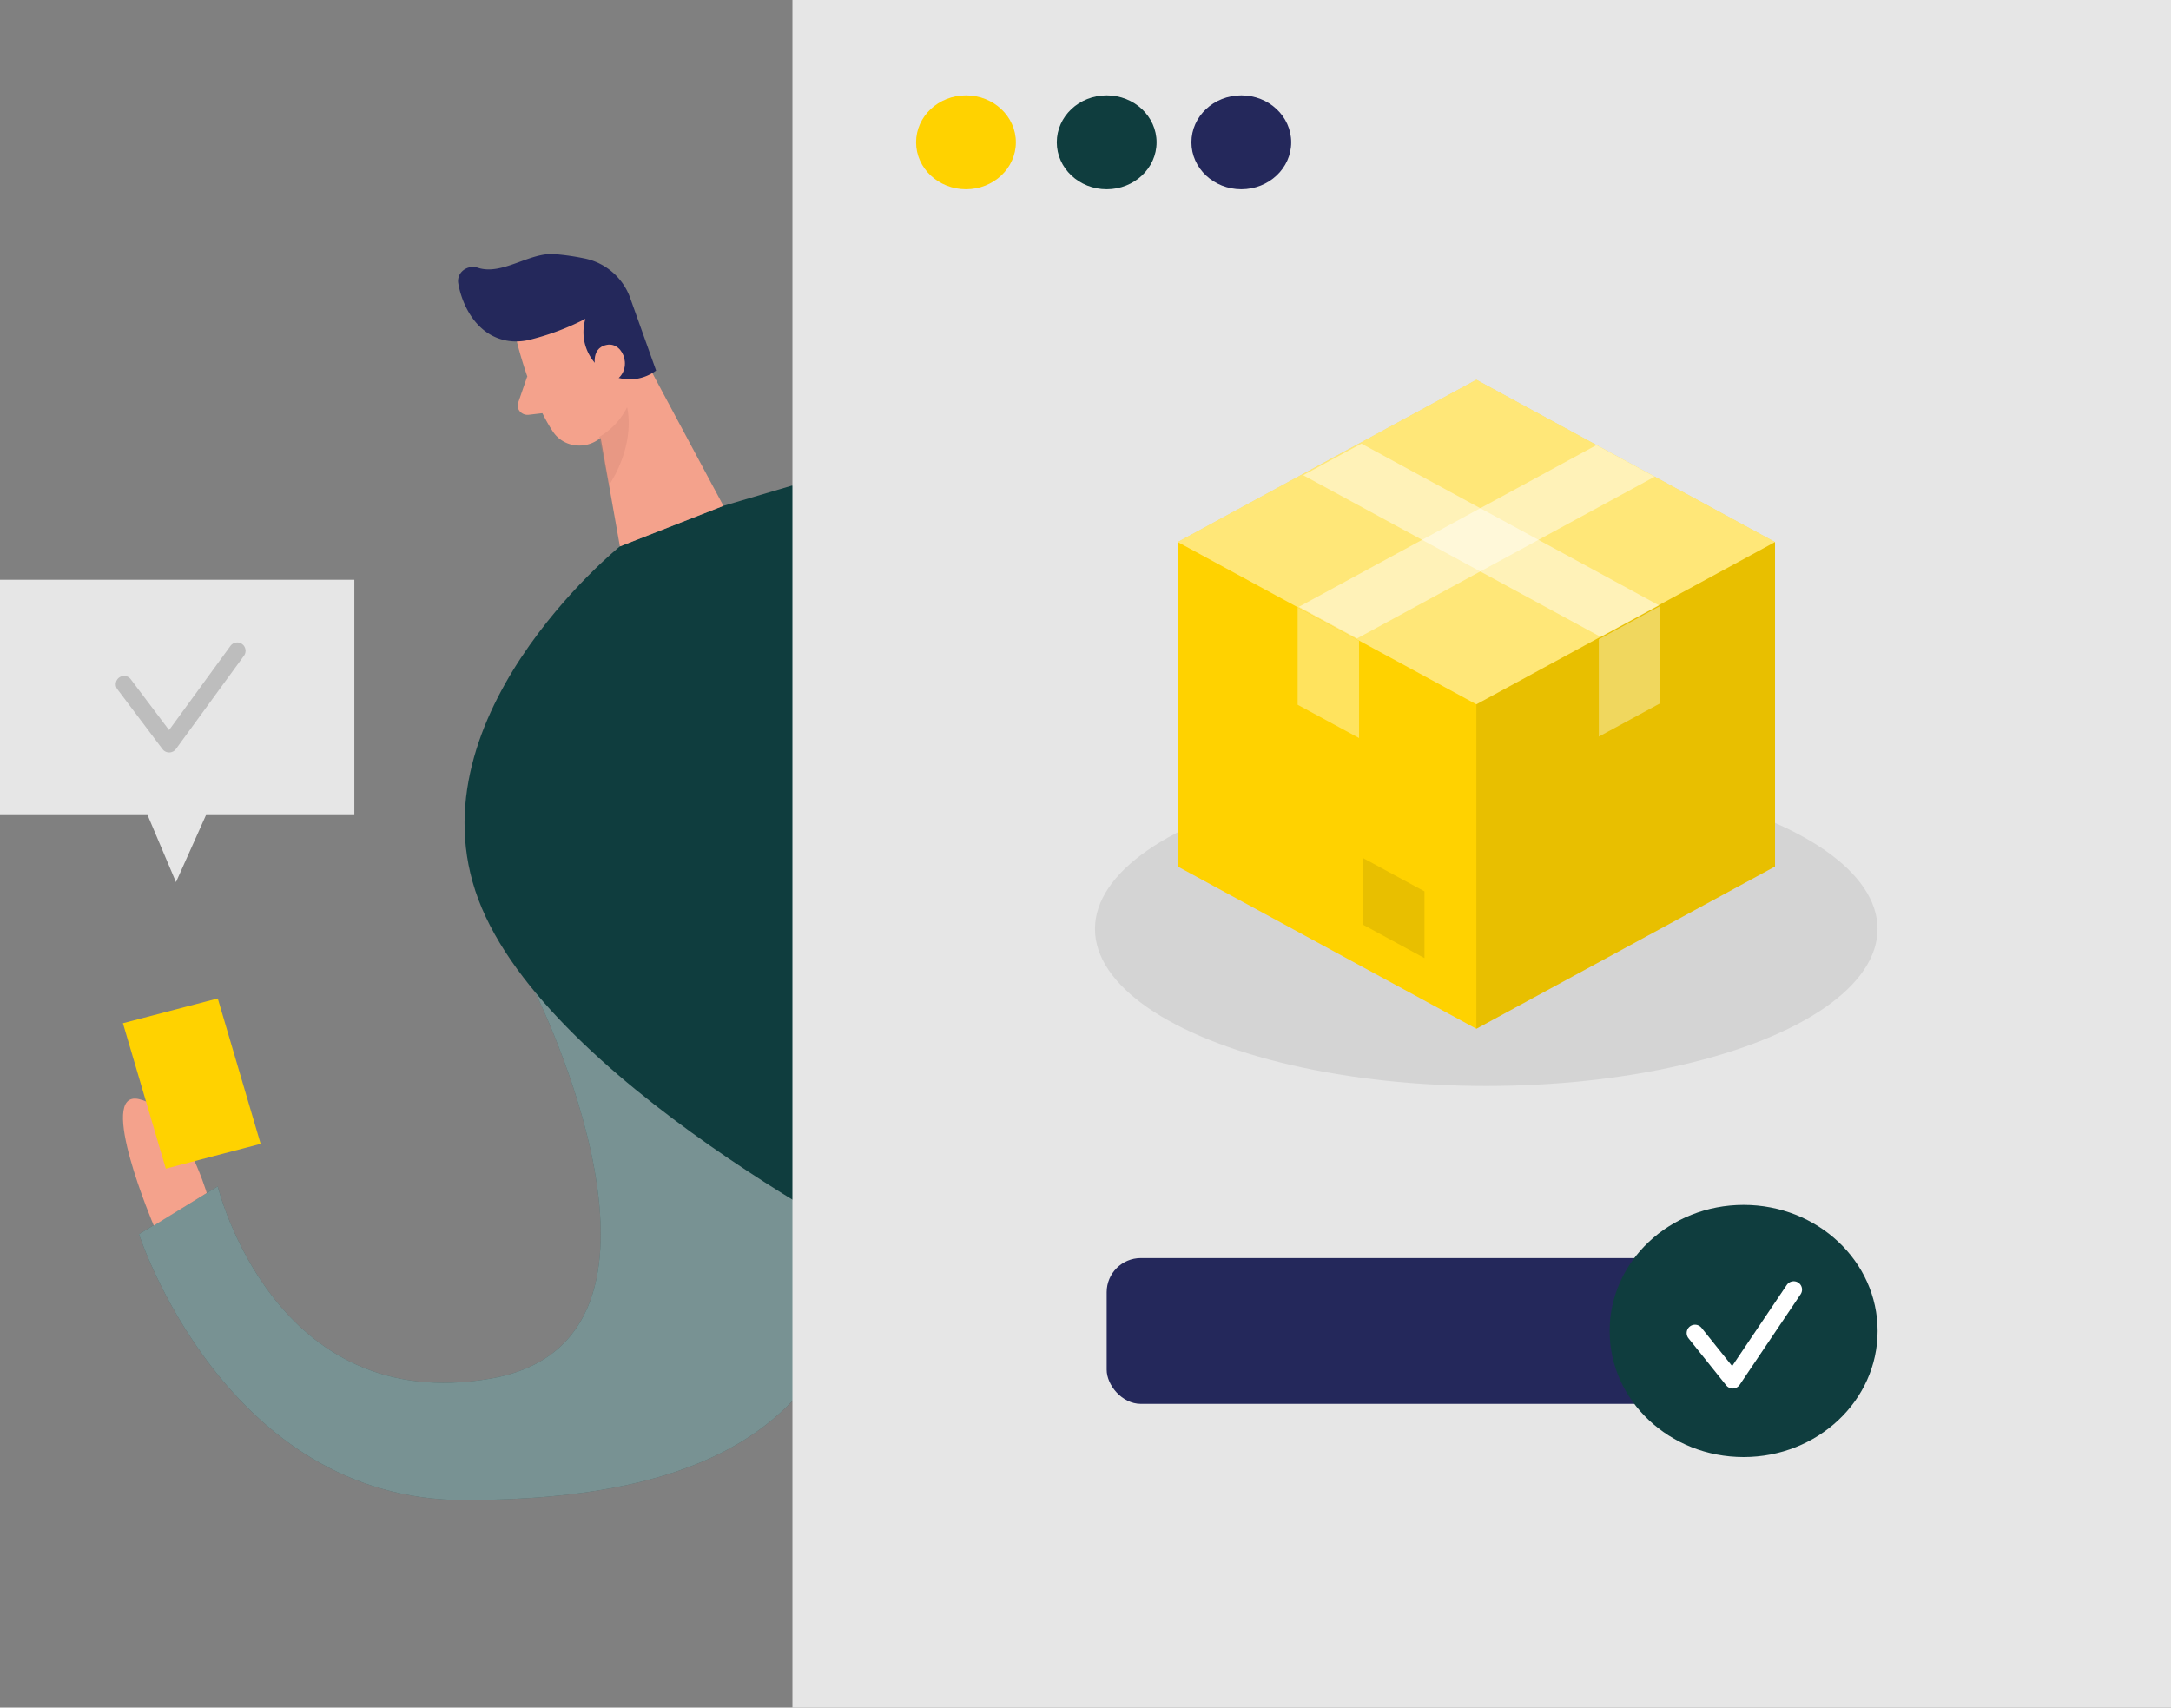 <svg xmlns="http://www.w3.org/2000/svg" width="390.013" height="306.788" viewBox="0 0 390.013 306.788">
  <rect x="0" y="0" width="390.013" height="306.788" fill="#808080" stroke="none"/>
  <g id="pic10_request_project" transform="translate(-69.31 -53.92)">
    <path id="Path_749" data-name="Path 749" d="M155.784,170.367s31.21,62.511-7.9,69.412-49.1-34.522-49.1-34.522L84.63,213.846s15.45,47.819,58.491,47.773,72.165-13.266,71.334-56.361S155.784,170.367,155.784,170.367Z" transform="translate(9.648 61.807)" fill="#0f3d3e"/>
    <path id="Path_750" data-name="Path 750" d="M155.784,170.367s31.21,62.511-7.9,69.412-49.1-34.522-49.1-34.522L84.63,213.846s15.45,47.819,58.491,47.773,72.165-13.266,71.334-56.361S155.784,170.367,155.784,170.367Z" transform="translate(9.648 61.807)" fill="#fff" opacity="0.44"/>
    <path id="Path_751" data-name="Path 751" d="M179.42,110.79l-12.4,3.665-18.6,7.285s-38.967,31.5-24.8,64.98,78.016,64.857,78.016,64.857l25.261-30.949Z" transform="translate(32.248 30.348)" fill="#0f3d3e"/>
    <path id="Path_752" data-name="Path 752" d="M84.18,145.89l7.383,17.437,7.806-17.437Z" transform="translate(9.364 49.078)" fill="#e6e6e6"/>
    <rect id="Rectangle_259" data-name="Rectangle 259" width="247.655" height="306.788" transform="translate(211.668 53.92)" fill="#e6e6e6"/>
    <ellipse id="Ellipse_63" data-name="Ellipse 63" cx="70.291" cy="28.219" rx="70.291" ry="28.219" transform="translate(266.02 192.591)" opacity="0.08"/>
    <ellipse id="Ellipse_64" data-name="Ellipse 64" cx="8.964" cy="8.435" rx="8.964" ry="8.435" transform="translate(233.881 71.051)" fill="#ffd200"/>
    <ellipse id="Ellipse_65" data-name="Ellipse 65" cx="8.964" cy="8.435" rx="8.964" ry="8.435" transform="translate(259.158 71.051)" fill="#0f3d3e"/>
    <ellipse id="Ellipse_66" data-name="Ellipse 66" cx="8.964" cy="8.435" rx="8.964" ry="8.435" transform="translate(283.344 71.051)" fill="#24285b"/>
    <path id="Path_753" data-name="Path 753" d="M306.432,127.564,252.781,98.41,199.13,127.564v58.293l53.651,29.154,53.651-29.154Z" transform="translate(81.753 23.741)" fill="#ffd200"/>
    <rect id="Rectangle_260" data-name="Rectangle 260" width="104.743" height="26.194" rx="6.13" transform="translate(268.122 279.947)" fill="#24285b"/>
    <ellipse id="Ellipse_67" data-name="Ellipse 67" cx="24.071" cy="22.652" rx="24.071" ry="22.652" transform="translate(358.475 270.393)" fill="#0f3d3e"/>
    <path id="Path_754" data-name="Path 754" d="M256.15,212.8l6.78,8.466,10.952-16.272" transform="translate(117.661 80.616)" fill="none" stroke="#fff" stroke-linecap="round" stroke-linejoin="round" stroke-width="3"/>
    <path id="Path_755" data-name="Path 755" d="M199.13,127.564l53.651,29.154,53.651-29.154L252.781,98.41Z" transform="translate(81.753 23.741)" fill="#fff" opacity="0.47"/>
    <path id="Path_756" data-name="Path 756" d="M212.48,135.122l10.463,5.674,53.472-29.062-10.463-5.674Z" transform="translate(90.16 27.824)" fill="#fff" opacity="0.47"/>
    <path id="Path_757" data-name="Path 757" d="M232.05,146.574v58.293L285.7,175.713V117.42Z" transform="translate(102.484 33.886)" opacity="0.09"/>
    <path id="Path_758" data-name="Path 758" d="M230.593,160.421v11.993l-11.033-6V154.44Z" transform="translate(94.619 53.641)" opacity="0.09"/>
    <path id="Path_759" data-name="Path 759" d="M223.383,131.061v17.483l-11.033-5.981V125.08Z" transform="translate(90.078 37.973)" fill="#fff" opacity="0.37"/>
    <path id="Path_760" data-name="Path 760" d="M276.895,134.952l-10.463,5.674L212.96,111.564l10.463-5.674Z" transform="translate(90.462 27.733)" fill="#fff" opacity="0.47"/>
    <path id="Path_761" data-name="Path 761" d="M245.55,130.891v17.483l11.017-5.981V124.91Z" transform="translate(110.985 37.883)" fill="#fff" opacity="0.37"/>
    <path id="Path_762" data-name="Path 762" d="M126.373,97.889s2.445,10.214,6.519,16.287a5.574,5.574,0,0,0,3.5,2.345,5.869,5.869,0,0,0,4.23-.688c3.259-1.932,6.975-5.444,6.372-11.073L147.2,95.1a9.564,9.564,0,0,0-7.432-8.312C132.452,84.546,124.548,91.739,126.373,97.889Z" transform="translate(35.767 17.315)" fill="#f4a28c"/>
    <path id="Path_763" data-name="Path 763" d="M141.566,93.2l16.4,30.642-18.6,7.285L134.9,105.914Z" transform="translate(41.305 20.961)" fill="#f4a28c"/>
    <path id="Path_764" data-name="Path 764" d="M133.166,98.955a45.617,45.617,0,0,0,9.518-3.635,8.414,8.414,0,0,0,3.1,9.2,7.914,7.914,0,0,0,9.6.092l-4.563-12.775a11.069,11.069,0,0,0-8.524-7.407,41.677,41.677,0,0,0-5.264-.736c-4.417-.307-9.322,3.88-13.674,2.454a2.8,2.8,0,0,0-2.607.45,2.437,2.437,0,0,0-.913,2.341c.7,4.079,3.52,9.984,9.778,10.429a10.838,10.838,0,0,0,3.553-.414Z" transform="translate(31.794 15.881)" fill="#24285b"/>
    <path id="Path_765" data-name="Path 765" d="M135.09,98.831s-1.222-3.865,1.939-4.494,4.971,4.954.978,6.717Z" transform="translate(41.278 21.542)" fill="#f4a28c"/>
    <path id="Path_766" data-name="Path 766" d="M128.1,98l-1.63,4.724a1.6,1.6,0,0,0,.308,1.593,1.833,1.833,0,0,0,1.6.6l4.286-.506Z" transform="translate(35.935 23.523)" fill="#f4a28c"/>
    <path id="Path_767" data-name="Path 767" d="M135.35,106.967a12.655,12.655,0,0,0,5.02-5.337s1.76,6.135-3.259,14.048Z" transform="translate(41.588 25.46)" fill="#ce8172" opacity="0.31"/>
    <path id="Path_768" data-name="Path 768" d="M97.914,199.582S93.5,184.475,85.74,182.712,88.4,205.425,88.4,205.425Z" transform="translate(8.538 68.679)" fill="#f4a28c"/>
    <path id="Path_770" data-name="Path 770" d="M0,0,17.608.269,18.046,27.5.438,27.236Z" transform="translate(91.394 237.753) rotate(-15.51)" fill="#ffd200"/>
    <rect id="Rectangle_262" data-name="Rectangle 262" width="63.658" height="42.282" transform="translate(69.31 158.084)" fill="#e6e6e6"/>
    <path id="Path_769" data-name="Path 769" d="M82.99,136.172l8.1,10.751,12.223-16.763" transform="translate(8.615 40.684)" fill="none" stroke="#878787" stroke-linecap="round" stroke-linejoin="round" stroke-width="3" opacity="0.43"/>
  </g>
</svg>
